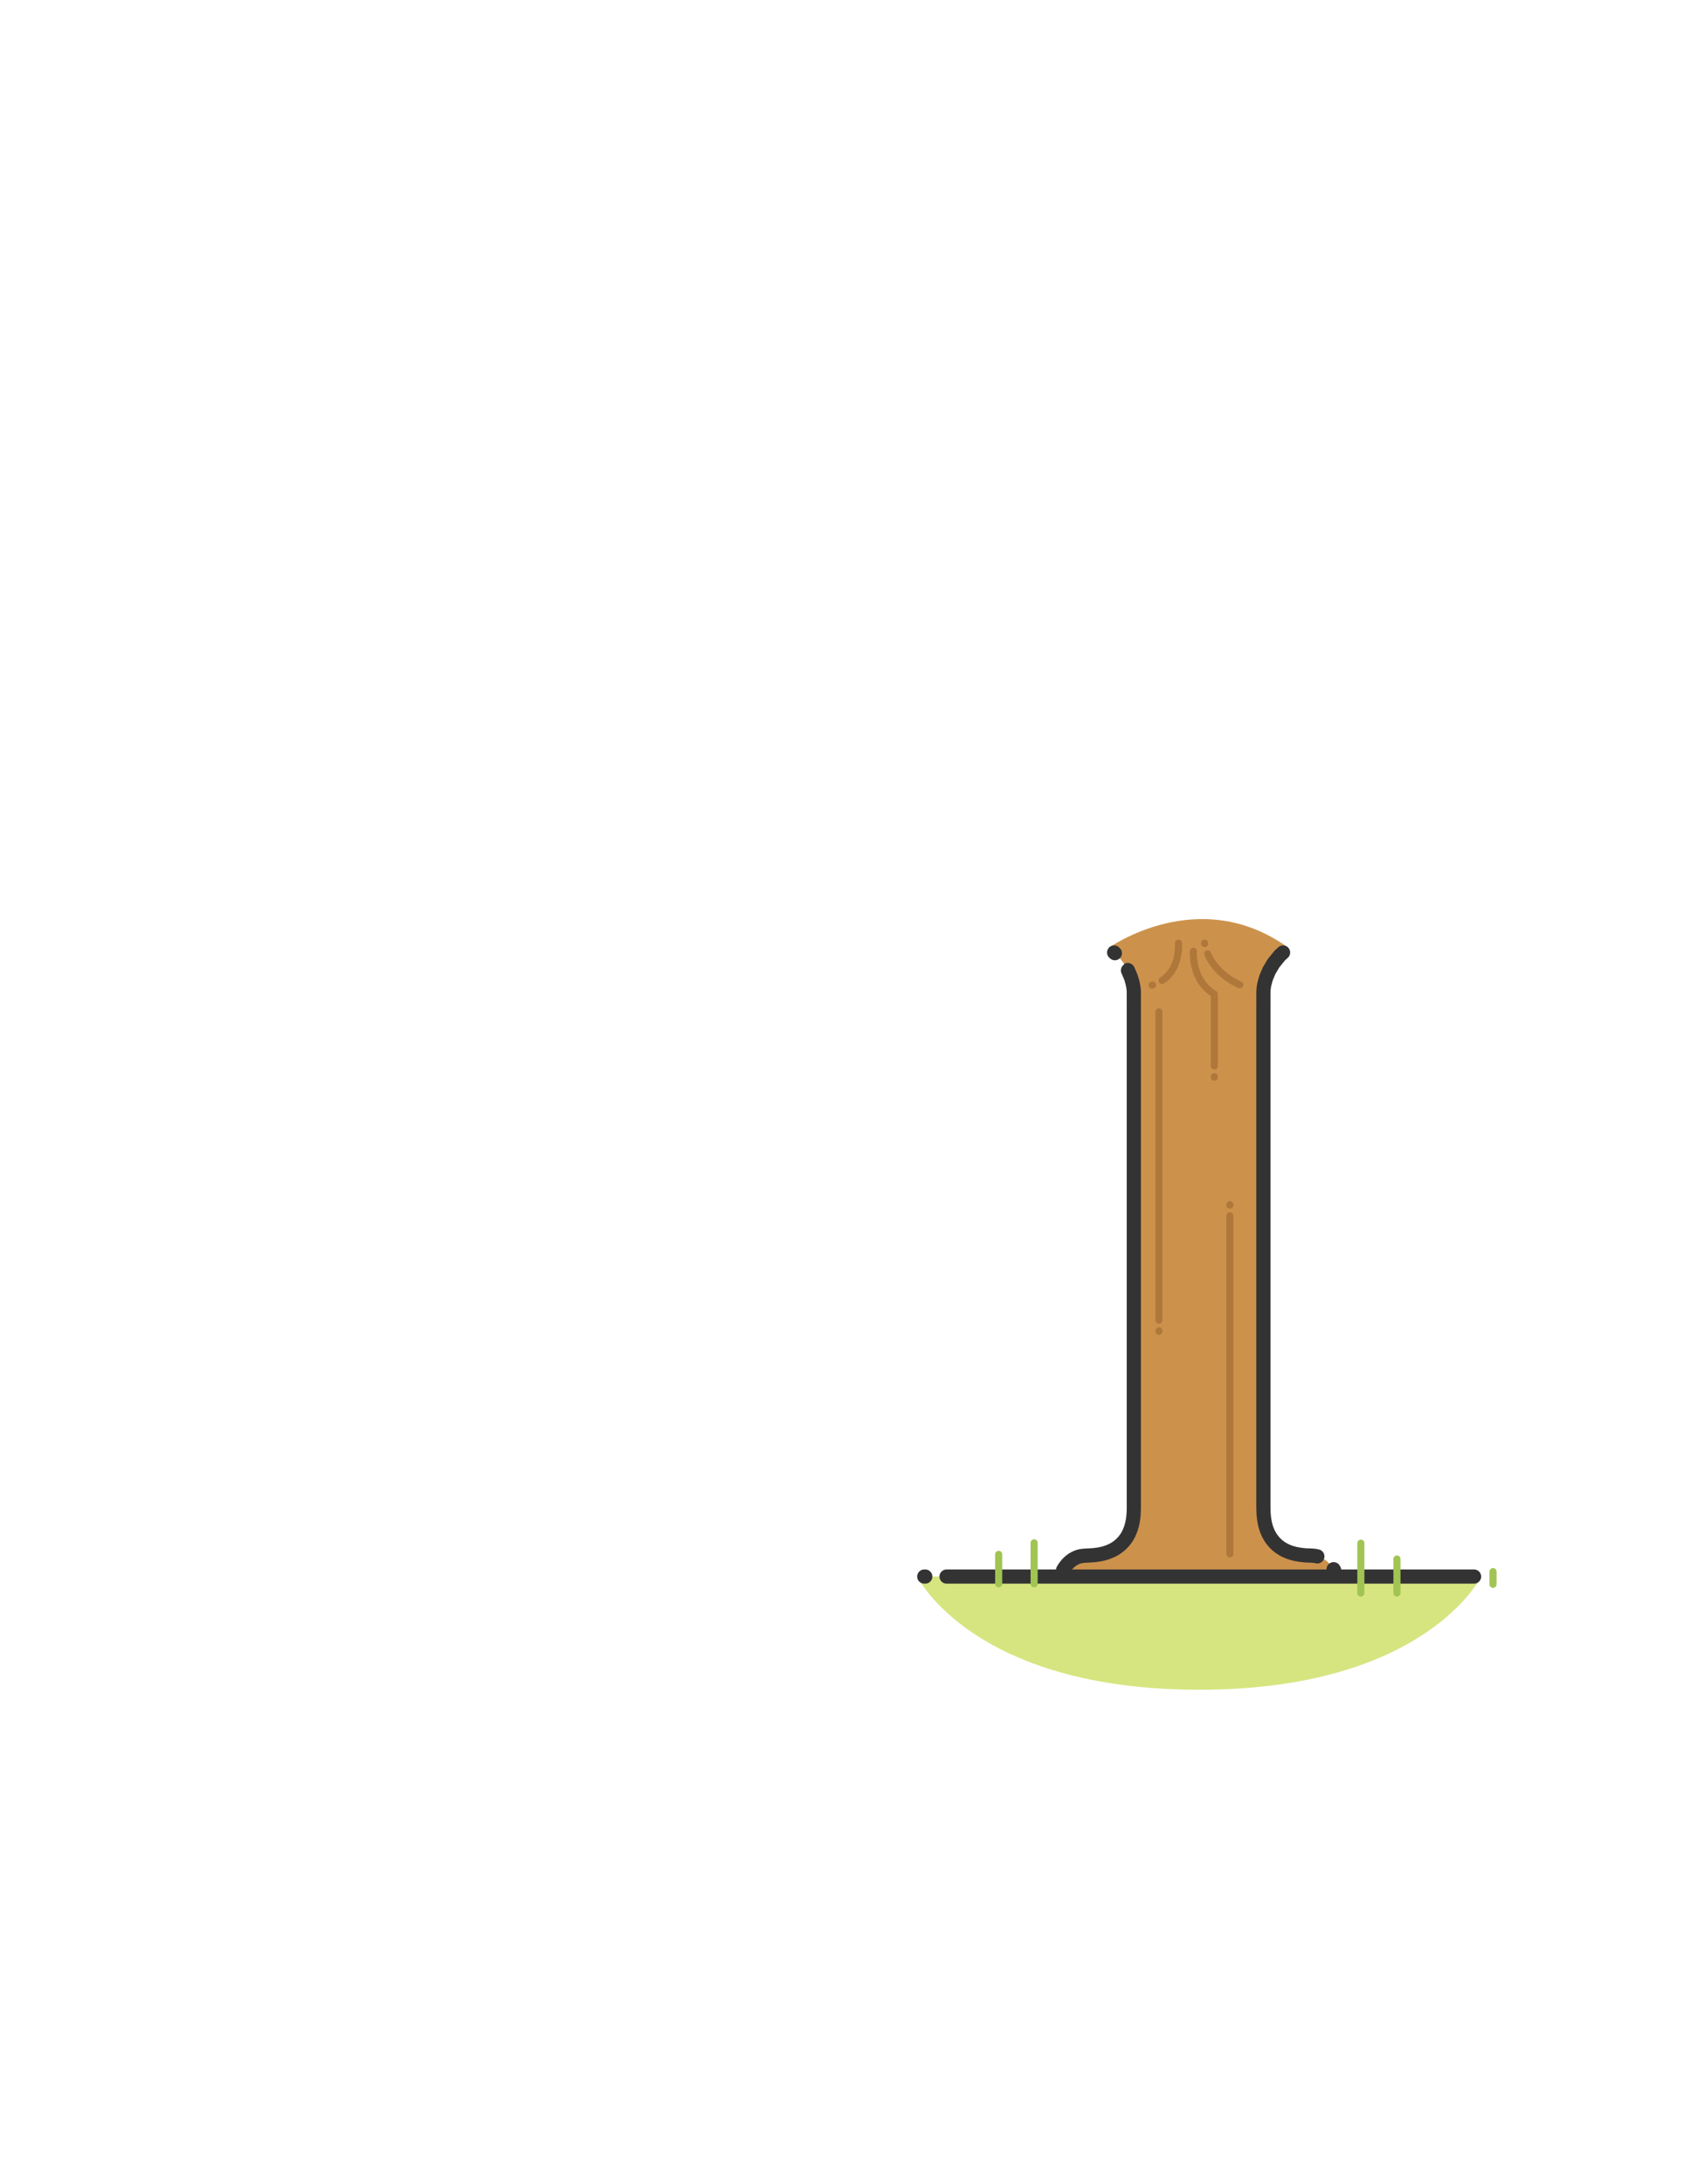 <?xml version="1.0" encoding="utf-8"?>
<!-- Generator: Adobe Illustrator 16.0.0, SVG Export Plug-In . SVG Version: 6.00 Build 0)  -->
<!DOCTYPE svg PUBLIC "-//W3C//DTD SVG 1.1//EN" "http://www.w3.org/Graphics/SVG/1.1/DTD/svg11.dtd">
<svg version="1.1" id="Calque_1" xmlns="http://www.w3.org/2000/svg" xmlns:xlink="http://www.w3.org/1999/xlink" x="0px" y="0px"
	 width="320px" height="410px" viewBox="0 0 320 410" enable-background="new 0 0 320 410" xml:space="preserve">
<g id="calque00">
	<g>
		<g>
			<g>
				<path fill="#D6E57F" d="M278.151,295.954H172.24c0,0,10.351,21.246,52.956,21.246
					C267.801,317.2,278.151,295.954,278.151,295.954z"/>
			</g>
			<g>
				<g>
					<path fill="#CC924C" d="M241.933,177.909c-4.891,3.85-4.674,8.425-4.674,8.425s0,90.887,0,96.878
						c0,5.992,3.338,8.802,8.906,8.802c3.815,0,4.904,3.939,4.904,3.939h-51.963c0,0,1.089-3.939,4.905-3.939
						c5.567,0,8.908-2.81,8.908-8.802c0-5.991,0-96.878,0-96.878s0.215-4.576-4.674-8.425
						C208.247,177.909,225.197,165.813,241.933,177.909z"/>
				</g>
			</g>
			<g>
				<g>
					<path fill="none" stroke="#333333" stroke-width="2.663" stroke-linecap="round" stroke-miterlimit="10" d="M199.639,294.734
						c0,0,0.066-0.11,0.192-0.319c0.131-0.205,0.337-0.499,0.641-0.838l0.123-0.125c0.056-0.05,0.026-0.041,0.269-0.257
						c0.363-0.336,0.813-0.603,1.3-0.824c1.004-0.447,2.204-0.307,3.432-0.447c1.229-0.139,2.545-0.449,3.751-1.158
						c1.194-0.713,2.238-1.842,2.806-3.269c0.612-1.41,0.786-3.026,0.771-4.671c0-1.648,0-3.352,0-5.104c0-3.505,0-7.199,0-11.021
						c0-7.644,0-15.798,0-23.95c0-16.307,0-32.613,0-44.843c0-3.058,0-5.86,0-8.345c-0.001-1.242-0.003-2.404-0.004-3.479
						c-0.024-0.537-0.118-1.047-0.221-1.527c-0.066-0.237-0.133-0.469-0.195-0.695c-0.033-0.112-0.06-0.226-0.1-0.333l-0.053-0.127
						c-0.176-0.42-0.313-0.75-0.407-0.975c-0.085-0.229-0.176-0.329-0.169-0.333"/>
					
						<line fill="none" stroke="#333333" stroke-width="2.663" stroke-linecap="round" stroke-miterlimit="10" x1="209.229" y1="178.808" x2="209.368" y2="178.934"/>
				</g>
			</g>
			<g>
				<g>
					<path fill="none" stroke="#333333" stroke-width="2.663" stroke-linecap="round" stroke-miterlimit="10" d="M240.95,178.808
						c0,0-0.098,0.088-0.276,0.252c-0.09,0.082-0.201,0.184-0.331,0.303c-0.112,0.137-0.24,0.294-0.384,0.471
						c-0.109,0.135-0.225,0.277-0.344,0.426c-0.154,0.191-0.313,0.388-0.476,0.588c-0.131,0.222-0.265,0.449-0.401,0.68
						c-0.136,0.231-0.274,0.468-0.417,0.708c-0.108,0.257-0.221,0.52-0.334,0.787c-0.252,0.525-0.385,1.115-0.549,1.713
						c-0.285,1.219-0.146,2.555-0.181,3.944c0,1.393,0,2.858,0,4.387c0,12.229,0,28.537,0,44.841c0,16.307,0,32.613,0,44.844
						c-0.011,1.525,0.13,3.005,0.597,4.322c0.465,1.314,1.272,2.424,2.25,3.189c0.977,0.774,2.092,1.2,3.135,1.44
						c0.527,0.104,1.034,0.2,1.526,0.235c0.245,0.03,0.484,0.049,0.72,0.051c0.166,0.006,0.328,0.011,0.485,0.017
						c0.913,0.015,1.418,0.159,1.418,0.159"/>
					
						<line fill="none" stroke="#333333" stroke-width="2.663" stroke-linecap="round" stroke-miterlimit="10" x1="250.539" y1="294.734" x2="250.443" y2="294.575"/>
				</g>
			</g>
			<g>
				<g>
					
						<line fill="none" stroke="#333333" stroke-width="2.663" stroke-linecap="round" stroke-miterlimit="10" x1="276.82" y1="295.954" x2="177.754" y2="295.954"/>
					
						<line fill="none" stroke="#333333" stroke-width="2.663" stroke-linecap="round" stroke-miterlimit="10" x1="173.572" y1="295.954" x2="173.759" y2="295.954"/>
				</g>
			</g>
			
				<line fill="none" stroke="#A1C453" stroke-width="1.331" stroke-linecap="round" stroke-linejoin="round" stroke-miterlimit="10" x1="255.558" y1="289.689" x2="255.558" y2="299.045"/>
			
				<line fill="none" stroke="#A1C453" stroke-width="1.331" stroke-linecap="round" stroke-linejoin="round" stroke-miterlimit="10" x1="262.337" y1="292.664" x2="262.337" y2="299.045"/>
			
				<line fill="none" stroke="#A1C453" stroke-width="1.331" stroke-linecap="round" stroke-linejoin="round" stroke-miterlimit="10" x1="280.379" y1="295.021" x2="280.379" y2="297.414"/>
			
				<line fill="none" stroke="#A1C453" stroke-width="1.331" stroke-linecap="round" stroke-linejoin="round" stroke-miterlimit="10" x1="194.203" y1="289.622" x2="194.203" y2="297.307"/>
			
				<line fill="none" stroke="#A1C453" stroke-width="1.331" stroke-linecap="round" stroke-linejoin="round" stroke-miterlimit="10" x1="187.546" y1="291.785" x2="187.546" y2="297.307"/>
			<g>
				<g>
					
						<line fill="none" stroke="#AF773A" stroke-width="1.331" stroke-linecap="round" stroke-miterlimit="10" x1="230.957" y1="291.706" x2="230.957" y2="228.234"/>
					
						<line fill="none" stroke="#AF773A" stroke-width="1.331" stroke-linecap="round" stroke-miterlimit="10" x1="230.957" y1="226.145" x2="230.957" y2="226.238"/>
				</g>
			</g>
			<g>
				<g>
					
						<line fill="none" stroke="#AF773A" stroke-width="1.331" stroke-linecap="round" stroke-miterlimit="10" x1="217.642" y1="189.948" x2="217.642" y2="247.825"/>
					
						<line fill="none" stroke="#AF773A" stroke-width="1.331" stroke-linecap="round" stroke-miterlimit="10" x1="217.642" y1="249.916" x2="217.642" y2="249.822"/>
				</g>
			</g>
			<g>
				<g>
					<path fill="none" stroke="#AF773A" stroke-width="1.331" stroke-linecap="round" stroke-miterlimit="10" d="M221.306,177.047
						c0.01,0.287,0.015,0.575,0.002,0.862c-0.064,2.11-0.794,4.332-2.477,5.706c-0.173,0.184-0.403,0.293-0.604,0.441"/>
					
						<line fill="none" stroke="#AF773A" stroke-width="1.331" stroke-linecap="round" stroke-miterlimit="10" x1="216.34" y1="184.929" x2="216.429" y2="184.902"/>
				</g>
			</g>
			<g>
				<g>
					<path fill="none" stroke="#AF773A" stroke-width="1.331" stroke-linecap="round" stroke-miterlimit="10" d="M232.834,184.874
						c-0.263-0.119-0.521-0.242-0.775-0.377c-2.051-1.082-3.882-2.691-4.955-4.772c-0.125-0.217-0.205-0.456-0.309-0.682"/>
					
						<line fill="none" stroke="#AF773A" stroke-width="1.331" stroke-linecap="round" stroke-miterlimit="10" x1="226.214" y1="177.041" x2="226.229" y2="177.133"/>
				</g>
			</g>
			<g>
				<g>
					<path fill="none" stroke="#AF773A" stroke-width="1.331" stroke-linecap="round" stroke-miterlimit="10" d="M224.11,178.573
						c-0.011,0.288-0.006,0.575,0.006,0.862c0.091,1.852,0.623,3.72,1.744,5.218c0.57,0.734,1.247,1.39,2.035,1.89l0.144,0.1
						c0.01,0.053,0.003,0.115,0.005,0.172v0.349v0.698v1.396v10.858"/>
					
						<line fill="none" stroke="#AF773A" stroke-width="1.331" stroke-linecap="round" stroke-miterlimit="10" x1="228.043" y1="202.208" x2="228.043" y2="202.114"/>
				</g>
			</g>
		</g>
	</g>
</g>
</svg>
